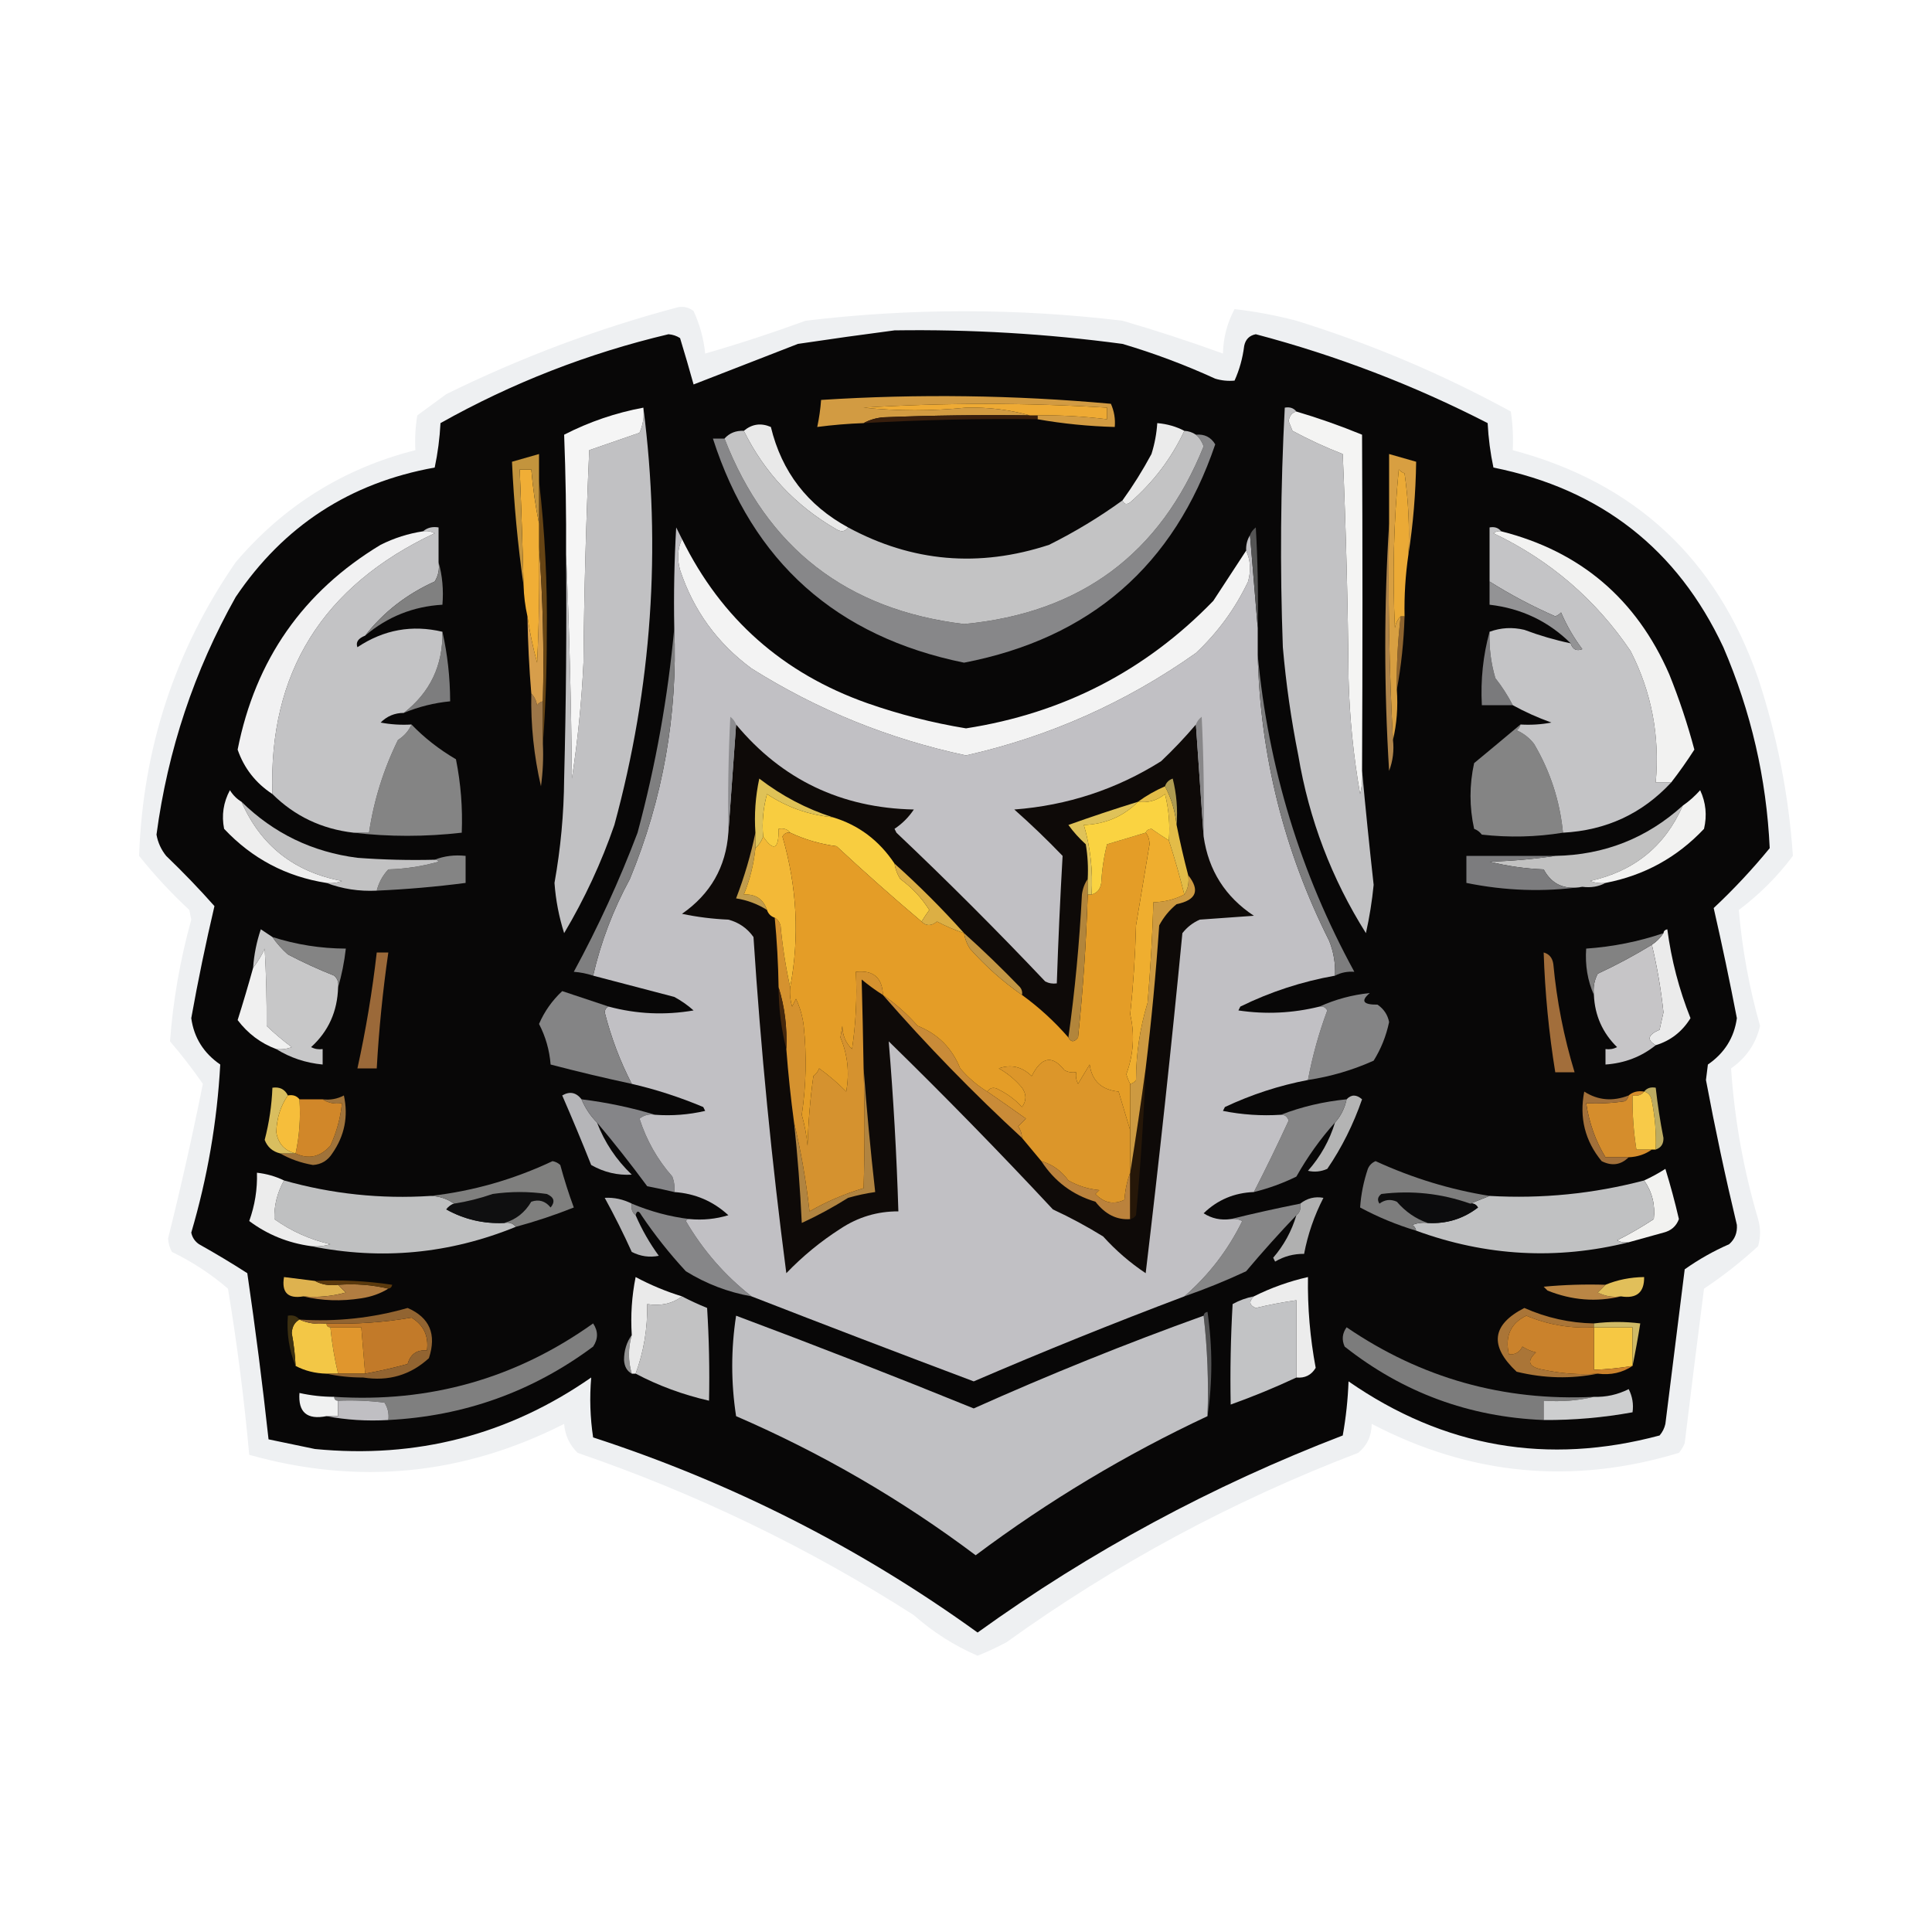 <?xml version="1.0" encoding="UTF-8"?>
<!DOCTYPE svg PUBLIC "-//W3C//DTD SVG 1.1//EN" "http://www.w3.org/Graphics/SVG/1.1/DTD/svg11.dtd">
<svg xmlns="http://www.w3.org/2000/svg" version="1.1" width="500px" height="500px" style="shape-rendering:geometricPrecision; text-rendering:geometricPrecision; image-rendering:optimizeQuality; fill-rule:evenodd; clip-rule:evenodd" xmlns:xlink="http://www.w3.org/1999/xlink">
<g><path style="opacity:1" fill="#eef0f2" d="M 175.5,79.5 C 176.978,79.238 178.311,79.571 179.5,80.5C 181.117,84.014 182.117,87.681 182.5,91.5C 191.2,88.995 199.866,86.162 208.5,83C 235.833,79.724 263.167,79.724 290.5,83C 299.282,85.562 307.949,88.395 316.5,91.5C 316.583,87.42 317.583,83.587 319.5,80C 324.82,80.596 330.153,81.596 335.5,83C 354.811,88.993 373.311,96.827 391,106.5C 391.498,109.817 391.665,113.15 391.5,116.5C 423.07,124.901 444.237,144.568 455,175.5C 459.937,190.516 462.937,205.849 464,221.5C 460,226.833 455.333,231.5 450,235.5C 450.867,245.624 452.7,255.624 455.5,265.5C 454.45,270.068 451.95,273.735 448,276.5C 448.883,289.713 451.217,302.713 455,315.5C 455.667,317.833 455.667,320.167 455,322.5C 450.645,326.517 445.978,330.184 441,333.5C 439.283,346.827 437.616,360.16 436,373.5C 435.626,374.416 435.126,375.25 434.5,376C 407.033,384.336 380.533,381.836 355,368.5C 354.97,371.615 353.803,374.115 351.5,376C 318.935,388.445 288.602,404.778 260.5,425C 258.017,426.326 255.517,427.493 253,428.5C 246.971,425.898 241.471,422.398 236.5,418C 209.304,400.57 180.304,386.57 149.5,376C 147.396,373.958 146.229,371.458 146,368.5C 119.858,381.776 92.691,384.442 64.5,376.5C 63.194,362.105 61.36,347.772 59,333.5C 54.594,329.712 49.761,326.545 44.5,324C 43.903,322.938 43.57,321.772 43.5,320.5C 46.816,307.234 49.816,293.901 52.5,280.5C 49.858,276.691 47.025,273.024 44,269.5C 44.788,258.883 46.622,248.383 49.5,238C 49.333,237.167 49.167,236.333 49,235.5C 44.299,231.134 39.966,226.467 36,221.5C 36.969,193.579 45.302,168.246 61,145.5C 73.456,130.86 88.956,121.194 107.5,116.5C 107.335,113.482 107.502,110.482 108,107.5C 110.5,105.667 113,103.833 115.5,102C 134.865,92.471 154.865,84.971 175.5,79.5 Z"/></g>
<g><path style="opacity:1" fill="#080707" d="M 231.5,85.5 C 251.251,85.208 270.917,86.375 290.5,89C 298.695,91.429 306.695,94.429 314.5,98C 316.134,98.493 317.801,98.66 319.5,98.5C 320.766,95.699 321.599,92.699 322,89.5C 322.347,87.82 323.347,86.82 325,86.5C 345.895,92.018 365.895,99.684 385,109.5C 385.203,113.421 385.703,117.255 386.5,121C 414.282,126.607 434.116,142.107 446,167.5C 453.166,184.161 457.166,201.494 458,219.5C 453.465,225.032 448.631,230.199 443.5,235C 445.658,244.44 447.658,253.94 449.5,263.5C 448.809,268.533 446.309,272.533 442,275.5C 441.833,276.833 441.667,278.167 441.5,279.5C 443.855,292.065 446.522,304.565 449.5,317C 449.646,319.034 448.98,320.701 447.5,322C 443.423,323.787 439.59,325.954 436,328.5C 434.334,341.828 432.667,355.161 431,368.5C 430.751,369.624 430.251,370.624 429.5,371.5C 400.485,379.263 373.652,374.597 349,357.5C 348.828,362.202 348.328,366.868 347.5,371.5C 313.671,384.493 282.171,401.493 253,422.5C 222.566,400.532 189.399,383.699 153.5,372C 152.728,366.896 152.561,361.729 153,356.5C 131.571,371.393 107.738,377.56 81.5,375C 77.486,374.163 73.486,373.329 69.5,372.5C 67.93,358.139 66.097,343.806 64,329.5C 59.916,326.874 55.749,324.374 51.5,322C 50.426,321.261 49.759,320.261 49.5,319C 53.694,304.74 56.194,290.24 57,275.5C 52.691,272.533 50.191,268.533 49.5,263.5C 51.245,253.776 53.245,244.11 55.5,234.5C 51.6,230.096 47.433,225.763 43,221.5C 41.692,219.866 40.858,218.032 40.5,216C 43.422,194.123 50.255,173.623 61,154.5C 73.409,136.103 90.576,124.937 112.5,121C 113.297,117.255 113.797,113.421 114,109.5C 132.526,99.099 152.193,91.432 173,86.5C 174.107,86.585 175.107,86.919 176,87.5C 177.238,91.551 178.404,95.551 179.5,99.5C 188.438,96.038 197.438,92.538 206.5,89C 214.968,87.735 223.301,86.569 231.5,85.5 Z"/></g>
<g><path style="opacity:1" fill="#7c7c7c" d="M 412.5,361.5 C 408.366,362.485 404.032,362.818 399.5,362.5C 399.5,364.167 399.5,365.833 399.5,367.5C 380.226,366.729 363.06,360.395 348,348.5C 347.202,346.741 347.369,345.074 348.5,343.5C 367.777,356.654 389.111,362.654 412.5,361.5 Z"/></g>
<g><path style="opacity:1" fill="#7f7f7f" d="M 100.5,367.5 C 100.714,365.856 100.38,364.356 99.5,363C 95.514,362.501 91.514,362.334 87.5,362.5C 86.833,362.5 86.5,362.167 86.5,361.5C 111.183,363.082 133.516,356.749 153.5,342.5C 154.833,344.5 154.833,346.5 153.5,348.5C 137.827,360.16 120.16,366.493 100.5,367.5 Z"/></g>
<g><path style="opacity:1" fill="#929292" d="M 163.5,345.5 C 162.54,348.902 162.54,352.235 163.5,355.5C 162.275,354.848 161.608,353.681 161.5,352C 161.497,349.516 162.163,347.349 163.5,345.5 Z"/></g>
<g><path style="opacity:1" fill="#f6c843" d="M 412.5,343.5 C 415.833,343.5 419.167,343.5 422.5,343.5C 422.5,346.833 422.5,350.167 422.5,353.5C 419.193,354.051 415.86,354.384 412.5,354.5C 412.5,350.833 412.5,347.167 412.5,343.5 Z"/></g>
<g><path style="opacity:1" fill="#aa7537" d="M 412.5,342.5 C 412.5,342.833 412.5,343.167 412.5,343.5C 406.436,343.845 400.602,342.845 395,340.5C 390.939,342.485 389.439,345.819 390.5,350.5C 392.124,350.64 393.29,349.973 394,348.5C 395.067,349.191 396.234,349.691 397.5,350C 394.962,352.359 395.629,353.859 399.5,354.5C 404.12,355.493 408.786,355.827 413.5,355.5C 406.597,356.899 399.597,356.732 392.5,355C 385.39,348.329 386.056,342.829 394.5,338.5C 400.26,341.054 406.26,342.388 412.5,342.5 Z"/></g>
<g><path style="opacity:1" fill="#c27a29" d="M 94.5,355.5 C 94.167,351.5 93.833,347.5 93.5,343.5C 90.833,343.5 88.167,343.5 85.5,343.5C 84.833,343.5 84.5,343.167 84.5,342.5C 92.031,342.739 99.365,342.239 106.5,341C 109.649,342.933 110.982,345.766 110.5,349.5C 107.886,349.277 106.219,350.444 105.5,353C 101.855,353.995 98.188,354.828 94.5,355.5 Z"/></g>
<g><path style="opacity:1" fill="#e0962d" d="M 85.5,343.5 C 88.167,343.5 90.833,343.5 93.5,343.5C 93.833,347.5 94.167,351.5 94.5,355.5C 92.167,355.5 89.833,355.5 87.5,355.5C 86.558,351.582 85.892,347.582 85.5,343.5 Z"/></g>
<g><path style="opacity:1" fill="#f3c746" d="M 77.5,341.5 C 79.607,342.468 81.941,342.802 84.5,342.5C 84.5,343.167 84.833,343.5 85.5,343.5C 85.892,347.582 86.558,351.582 87.5,355.5C 86.5,355.5 85.5,355.5 84.5,355.5C 81.572,355.435 78.905,354.768 76.5,353.5C 76.364,350.65 76.031,347.817 75.5,345C 75.608,343.319 76.275,342.152 77.5,341.5 Z"/></g>
<g><path style="opacity:1" fill="#3d3011" d="M 77.5,341.5 C 76.275,342.152 75.608,343.319 75.5,345C 76.031,347.817 76.364,350.65 76.5,353.5C 74.823,349.455 74.156,345.122 74.5,340.5C 75.791,340.263 76.791,340.596 77.5,341.5 Z"/></g>
<g><path style="opacity:1" fill="#ca822c" d="M 412.5,343.5 C 412.5,347.167 412.5,350.833 412.5,354.5C 415.86,354.384 419.193,354.051 422.5,353.5C 419.877,355.265 416.877,355.932 413.5,355.5C 408.786,355.827 404.12,355.493 399.5,354.5C 395.629,353.859 394.962,352.359 397.5,350C 396.234,349.691 395.067,349.191 394,348.5C 393.29,349.973 392.124,350.64 390.5,350.5C 389.439,345.819 390.939,342.485 395,340.5C 400.602,342.845 406.436,343.845 412.5,343.5 Z"/></g>
<g><path style="opacity:1" fill="#545455" d="M 311.5,340.5 C 311.56,339.957 311.893,339.624 312.5,339.5C 313.822,348.658 313.822,357.658 312.5,366.5C 312.826,357.651 312.493,348.984 311.5,340.5 Z"/></g>
<g><path style="opacity:1" fill="#d0ba66" d="M 422.5,353.5 C 422.5,350.167 422.5,346.833 422.5,343.5C 419.167,343.5 415.833,343.5 412.5,343.5C 412.5,343.167 412.5,342.833 412.5,342.5C 416.575,342.002 420.575,342.002 424.5,342.5C 423.896,346.303 423.23,349.969 422.5,353.5 Z"/></g>
<g><path style="opacity:1" fill="#c0c0c3" d="M 311.5,340.5 C 312.493,348.984 312.826,357.651 312.5,366.5C 291.27,376.448 271.27,388.448 252.5,402.5C 233.335,388.093 212.669,376.093 190.5,366.5C 189.167,357.833 189.167,349.167 190.5,340.5C 211.062,348.19 231.562,356.19 252,364.5C 271.576,355.73 291.409,347.73 311.5,340.5 Z"/></g>
<g><path style="opacity:1" fill="#c2c2c3" d="M 176.5,335.5 C 178.612,336.594 180.779,337.594 183,338.5C 183.5,346.493 183.666,354.493 183.5,362.5C 176.793,360.971 170.46,358.638 164.5,355.5C 166.6,349.82 167.6,343.82 167.5,337.5C 171.012,338.055 174.012,337.388 176.5,335.5 Z"/></g>
<g><path style="opacity:1" fill="#926431" d="M 84.5,355.5 C 85.5,355.5 86.5,355.5 87.5,355.5C 89.833,355.5 92.167,355.5 94.5,355.5C 98.188,354.828 101.855,353.995 105.5,353C 106.219,350.444 107.886,349.277 110.5,349.5C 110.982,345.766 109.649,342.933 106.5,341C 99.365,342.239 92.031,342.739 84.5,342.5C 81.941,342.802 79.607,342.468 77.5,341.5C 87.022,342.12 96.356,341.12 105.5,338.5C 111.205,340.982 113.039,345.315 111,351.5C 106.213,355.874 100.546,357.541 94,356.5C 90.648,356.498 87.481,356.165 84.5,355.5 Z"/></g>
<g><path style="opacity:1" fill="#c2c3c5" d="M 324.5,335.5 C 323.15,336.824 323.317,337.824 325,338.5C 328.478,337.671 331.978,337.004 335.5,336.5C 335.5,343.167 335.5,349.833 335.5,356.5C 330.015,359.07 324.348,361.403 318.5,363.5C 318.334,354.827 318.5,346.16 319,337.5C 320.725,336.536 322.559,335.869 324.5,335.5 Z"/></g>
<g><path style="opacity:1" fill="#deb24f" d="M 81.5,331.5 C 83.265,332.461 85.265,332.795 87.5,332.5C 88.091,333.151 88.757,333.818 89.5,334.5C 85.893,335.489 82.226,335.823 78.5,335.5C 74.5,336.167 72.833,334.5 73.5,330.5C 76.167,330.833 78.833,331.167 81.5,331.5 Z"/></g>
<g><path style="opacity:1" fill="#ba8645" d="M 415.5,332.5 C 414.909,333.151 414.243,333.818 413.5,334.5C 415.396,335.466 417.396,335.799 419.5,335.5C 413.143,337.024 406.81,336.524 400.5,334C 400.167,333.667 399.833,333.333 399.5,333C 404.823,332.501 410.156,332.334 415.5,332.5 Z"/></g>
<g><path style="opacity:1" fill="#b17d41" d="M 87.5,332.5 C 92.032,332.182 96.366,332.515 100.5,333.5C 98.438,334.776 96.104,335.61 93.5,336C 88.316,336.816 83.316,336.65 78.5,335.5C 82.226,335.823 85.893,335.489 89.5,334.5C 88.757,333.818 88.091,333.151 87.5,332.5 Z"/></g>
<g><path style="opacity:1" fill="#e1bf5a" d="M 419.5,335.5 C 417.396,335.799 415.396,335.466 413.5,334.5C 414.243,333.818 414.909,333.151 415.5,332.5C 418.589,331.215 421.922,330.549 425.5,330.5C 425.56,334.485 423.56,336.152 419.5,335.5 Z"/></g>
<g><path style="opacity:1" fill="#ececec" d="M 335.5,356.5 C 335.5,349.833 335.5,343.167 335.5,336.5C 331.978,337.004 328.478,337.671 325,338.5C 323.317,337.824 323.15,336.824 324.5,335.5C 328.958,333.272 333.625,331.605 338.5,330.5C 338.378,338.408 339.044,346.242 340.5,354C 339.381,355.876 337.714,356.709 335.5,356.5 Z"/></g>
<g><path style="opacity:1" fill="#eaeaea" d="M 176.5,335.5 C 174.012,337.388 171.012,338.055 167.5,337.5C 167.6,343.82 166.6,349.82 164.5,355.5C 164.167,355.5 163.833,355.5 163.5,355.5C 162.54,352.235 162.54,348.902 163.5,345.5C 163.173,340.456 163.506,335.456 164.5,330.5C 168.362,332.563 172.362,334.23 176.5,335.5 Z"/></g>
<g><path style="opacity:1" fill="#5a390d" d="M 81.5,331.5 C 88.2,331.17 94.867,331.503 101.5,332.5C 101.376,333.107 101.043,333.44 100.5,333.5C 96.366,332.515 92.032,332.182 87.5,332.5C 85.265,332.795 83.265,332.461 81.5,331.5 Z"/></g>
<g><path style="opacity:1" fill="#868687" d="M 336.5,311.5 C 336.737,312.791 336.404,313.791 335.5,314.5C 331.074,319.135 326.741,323.968 322.5,329C 317.299,331.432 311.966,333.599 306.5,335.5C 312.816,330.017 317.816,323.517 321.5,316C 320.552,315.517 319.552,315.351 318.5,315.5C 324.359,314.059 330.359,312.726 336.5,311.5 Z"/></g>
<g><path style="opacity:1" fill="#868688" d="M 163.5,311.5 C 168.42,313.559 173.42,314.892 178.5,315.5C 178.062,315.435 177.728,315.601 177.5,316C 181.942,323.606 187.609,330.106 194.5,335.5C 188.405,334.414 182.739,332.247 177.5,329C 173.286,324.454 169.453,319.621 166,314.5C 165.31,313.262 164.81,313.262 164.5,314.5C 163.596,313.791 163.263,312.791 163.5,311.5 Z"/></g>
<g><path style="opacity:1" fill="#b0b0b0" d="M 335.5,314.5 C 336.404,313.791 336.737,312.791 336.5,311.5C 338.305,310.091 340.305,309.591 342.5,310C 340.131,314.607 338.464,319.441 337.5,324.5C 334.801,324.466 332.301,325.133 330,326.5C 329.833,326.167 329.667,325.833 329.5,325.5C 332.287,322.259 334.287,318.593 335.5,314.5 Z"/></g>
<g><path style="opacity:1" fill="#f2f2f0" d="M 421.5,321.5 C 420.448,321.649 419.448,321.483 418.5,321C 421.778,319.352 424.945,317.519 428,315.5C 428.415,311.828 427.582,308.495 425.5,305.5C 427.386,304.639 429.22,303.639 431,302.5C 432.322,306.79 433.489,311.123 434.5,315.5C 433.811,317.353 432.478,318.519 430.5,319C 427.479,319.849 424.479,320.683 421.5,321.5 Z"/></g>
<g><path style="opacity:1" fill="#b4b4b6" d="M 163.5,311.5 C 163.263,312.791 163.596,313.791 164.5,314.5C 166.109,318.217 168.109,321.717 170.5,325C 168.087,325.484 165.754,325.15 163.5,324C 161.365,319.281 159.032,314.614 156.5,310C 158.922,309.865 161.255,310.365 163.5,311.5 Z"/></g>
<g><path style="opacity:1" fill="#c0c1c2" d="M 425.5,305.5 C 427.582,308.495 428.415,311.828 428,315.5C 424.945,317.519 421.778,319.352 418.5,321C 419.448,321.483 420.448,321.649 421.5,321.5C 402.957,326.122 384.624,325.122 366.5,318.5C 366.389,317.883 366.056,317.383 365.5,317C 366.793,316.51 368.127,316.343 369.5,316.5C 374.346,316.773 378.679,315.44 382.5,312.5C 382.043,311.702 381.376,311.369 380.5,311.5C 382.167,310.833 383.833,310.167 385.5,309.5C 399.079,310.279 412.412,308.945 425.5,305.5 Z"/></g>
<g><path style="opacity:1" fill="#bfc0c1" d="M 73.5,305.5 C 85.895,309.005 98.562,310.339 111.5,309.5C 113.786,309.595 115.786,310.262 117.5,311.5C 116.711,311.783 116.044,312.283 115.5,313C 120.164,315.582 125.164,316.749 130.5,316.5C 131.791,316.263 132.791,316.596 133.5,317.5C 116.313,324.507 98.646,326.174 80.5,322.5C 82.199,322.66 83.866,322.494 85.5,322C 80.197,320.792 75.363,318.625 71,315.5C 70.913,311.985 71.746,308.652 73.5,305.5 Z"/></g>
<g><path style="opacity:1" fill="#0c0c0d" d="M 380.5,311.5 C 381.376,311.369 382.043,311.702 382.5,312.5C 378.679,315.44 374.346,316.773 369.5,316.5C 366.413,315.443 363.746,313.609 361.5,311C 359.888,310.28 358.388,310.446 357,311.5C 356.383,310.551 356.549,309.718 357.5,309C 365.381,308.029 373.048,308.862 380.5,311.5 Z"/></g>
<g><path style="opacity:1" fill="#0f0f10" d="M 130.5,316.5 C 125.164,316.749 120.164,315.582 115.5,313C 116.044,312.283 116.711,311.783 117.5,311.5C 120.89,310.977 124.223,310.143 127.5,309C 132.167,308.333 136.833,308.333 141.5,309C 143.405,309.826 143.739,310.993 142.5,312.5C 141.146,310.816 139.479,310.316 137.5,311C 135.825,313.819 133.491,315.652 130.5,316.5 Z"/></g>
<g><path style="opacity:1" fill="#ececec" d="M 73.5,305.5 C 71.746,308.652 70.913,311.985 71,315.5C 75.363,318.625 80.197,320.792 85.5,322C 83.866,322.494 82.199,322.66 80.5,322.5C 74.554,321.689 69.22,319.522 64.5,316C 65.958,311.957 66.625,307.791 66.5,303.5C 68.965,303.767 71.299,304.434 73.5,305.5 Z"/></g>
<g><path style="opacity:1" fill="#7f7f7e" d="M 133.5,317.5 C 132.791,316.596 131.791,316.263 130.5,316.5C 133.491,315.652 135.825,313.819 137.5,311C 139.479,310.316 141.146,310.816 142.5,312.5C 143.739,310.993 143.405,309.826 141.5,309C 136.833,308.333 132.167,308.333 127.5,309C 124.223,310.143 120.89,310.977 117.5,311.5C 115.786,310.262 113.786,309.595 111.5,309.5C 122.418,308.253 132.918,305.253 143,300.5C 143.772,300.645 144.439,300.978 145,301.5C 146.026,305.29 147.193,308.957 148.5,312.5C 143.589,314.457 138.589,316.123 133.5,317.5 Z"/></g>
<g><path style="opacity:1" fill="#7d7d7d" d="M 385.5,309.5 C 383.833,310.167 382.167,310.833 380.5,311.5C 373.048,308.862 365.381,308.029 357.5,309C 356.549,309.718 356.383,310.551 357,311.5C 358.388,310.446 359.888,310.28 361.5,311C 363.746,313.609 366.413,315.443 369.5,316.5C 368.127,316.343 366.793,316.51 365.5,317C 366.056,317.383 366.389,317.883 366.5,318.5C 361.472,316.99 356.638,314.99 352,312.5C 352.217,309.153 352.884,305.82 354,302.5C 354.388,301.572 355.055,300.905 356,300.5C 365.563,304.892 375.396,307.892 385.5,309.5 Z"/></g>
<g><path style="opacity:1" fill="#b4b4b4" d="M 345.5,290.5 C 347.008,288.819 348.008,286.819 348.5,284.5C 349.708,283.218 351.042,283.218 352.5,284.5C 350.233,291.034 347.233,297.034 343.5,302.5C 341.845,303.228 340.179,303.395 338.5,303C 341.764,299.301 344.097,295.134 345.5,290.5 Z"/></g>
<g><path style="opacity:1" fill="#a0733a" d="M 72.5,298.5 C 73.833,298.5 75.167,298.5 76.5,298.5C 79.868,300.1 82.868,299.434 85.5,296.5C 87.117,292.986 88.117,289.319 88.5,285.5C 86.585,285.784 84.919,285.451 83.5,284.5C 85.467,284.739 87.3,284.406 89,283.5C 90.174,288.94 89.174,293.94 86,298.5C 84.818,300.357 83.151,301.357 81,301.5C 77.892,300.966 75.059,299.966 72.5,298.5 Z"/></g>
<g><path style="opacity:1" fill="#d18729" d="M 77.5,284.5 C 79.5,284.5 81.5,284.5 83.5,284.5C 84.919,285.451 86.585,285.784 88.5,285.5C 88.117,289.319 87.117,292.986 85.5,296.5C 82.868,299.434 79.868,300.1 76.5,298.5C 77.486,294.03 77.82,289.363 77.5,284.5 Z"/></g>
<g><path style="opacity:1" fill="#bcab62" d="M 425.5,282.5 C 426.209,281.596 427.209,281.263 428.5,281.5C 428.979,285.854 429.646,290.188 430.5,294.5C 430.547,296.038 429.88,297.038 428.5,297.5C 428.663,293.293 428.329,289.126 427.5,285C 427.316,283.624 426.649,282.791 425.5,282.5 Z"/></g>
<g><path style="opacity:1" fill="#d58d2c" d="M 425.5,282.5 C 424.791,283.404 423.791,283.737 422.5,283.5C 422.437,288.203 422.771,292.87 423.5,297.5C 424.833,297.5 426.167,297.5 427.5,297.5C 425.786,298.738 423.786,299.405 421.5,299.5C 419.5,299.5 417.5,299.5 415.5,299.5C 412.935,295.291 411.268,290.624 410.5,285.5C 413.85,285.665 417.183,285.498 420.5,285C 421.056,284.617 421.389,284.117 421.5,283.5C 422.568,282.566 423.901,282.232 425.5,282.5 Z"/></g>
<g><path style="opacity:1" fill="#858586" d="M 348.5,284.5 C 348.008,286.819 347.008,288.819 345.5,290.5C 341.698,294.747 338.364,299.414 335.5,304.5C 331.972,306.231 328.306,307.565 324.5,308.5C 327.623,302.421 330.623,296.254 333.5,290C 333.164,288.97 332.497,288.47 331.5,288.5C 336.853,286.425 342.52,285.091 348.5,284.5 Z"/></g>
<g><path style="opacity:1" fill="#f8ca48" d="M 425.5,282.5 C 426.649,282.791 427.316,283.624 427.5,285C 428.329,289.126 428.663,293.293 428.5,297.5C 428.167,297.5 427.833,297.5 427.5,297.5C 426.167,297.5 424.833,297.5 423.5,297.5C 422.771,292.87 422.437,288.203 422.5,283.5C 423.791,283.737 424.791,283.404 425.5,282.5 Z"/></g>
<g><path style="opacity:1" fill="#d9be5f" d="M 74.5,283.5 C 72.632,286.158 71.632,289.324 71.5,293C 71.99,295.987 73.657,297.82 76.5,298.5C 75.167,298.5 73.833,298.5 72.5,298.5C 70.536,298.023 69.202,296.856 68.5,295C 69.655,290.57 70.322,286.07 70.5,281.5C 72.38,281.229 73.713,281.896 74.5,283.5 Z"/></g>
<g><path style="opacity:1" fill="#f6be3b" d="M 74.5,283.5 C 75.791,283.263 76.791,283.596 77.5,284.5C 77.82,289.363 77.486,294.03 76.5,298.5C 73.657,297.82 71.99,295.987 71.5,293C 71.632,289.324 72.632,286.158 74.5,283.5 Z"/></g>
<g><path style="opacity:1" fill="#b5b5b8" d="M 150.5,284.5 C 151.475,286.795 152.808,288.795 154.5,290.5C 156.467,295.644 159.467,300.144 163.5,304C 159.791,304.212 156.291,303.378 153,301.5C 150.598,295.459 148.098,289.459 145.5,283.5C 147.439,282.366 149.105,282.7 150.5,284.5 Z"/></g>
<g><path style="opacity:1" fill="#858588" d="M 150.5,284.5 C 157.062,285.311 163.395,286.644 169.5,288.5C 168.022,288.238 166.689,288.571 165.5,289.5C 167.307,295.118 170.14,300.118 174,304.5C 174.49,305.793 174.657,307.127 174.5,308.5C 172.199,307.94 169.866,307.44 167.5,307C 163.303,301.313 158.97,295.813 154.5,290.5C 152.808,288.795 151.475,286.795 150.5,284.5 Z"/></g>
<g><path style="opacity:1" fill="#a2703a" d="M 421.5,283.5 C 421.389,284.117 421.056,284.617 420.5,285C 417.183,285.498 413.85,285.665 410.5,285.5C 411.268,290.624 412.935,295.291 415.5,299.5C 417.5,299.5 419.5,299.5 421.5,299.5C 419.474,301.502 417.141,301.836 414.5,300.5C 410.19,295.26 408.69,289.26 410,282.5C 413.546,284.775 417.379,285.109 421.5,283.5 Z"/></g>
<g><path style="opacity:1" fill="#a26e3b" d="M 399.5,246.5 C 400.931,246.881 401.764,247.881 402,249.5C 402.893,259.064 404.727,268.398 407.5,277.5C 405.833,277.5 404.167,277.5 402.5,277.5C 400.84,267.257 399.84,256.924 399.5,246.5 Z"/></g>
<g><path style="opacity:1" fill="#9b6939" d="M 97.5,246.5 C 98.5,246.5 99.5,246.5 100.5,246.5C 99.064,256.43 98.064,266.43 97.5,276.5C 95.833,276.5 94.167,276.5 92.5,276.5C 94.681,266.594 96.348,256.594 97.5,246.5 Z"/></g>
<g><path style="opacity:1" fill="#848485" d="M 338.5,279.5 C 339.668,273.308 341.334,267.308 343.5,261.5C 343.043,260.702 342.376,260.369 341.5,260.5C 345.62,258.628 349.953,257.461 354.5,257C 352.088,259.035 352.755,260.035 356.5,260C 358.124,261.117 359.124,262.617 359.5,264.5C 358.746,268.101 357.413,271.434 355.5,274.5C 350.058,276.944 344.392,278.61 338.5,279.5 Z"/></g>
<g><path style="opacity:1" fill="#c1c0c4" d="M 176.5,139.5 C 175.366,141.966 175.199,144.633 176,147.5C 179.455,157.957 185.622,166.457 194.5,173C 211.625,183.766 230.125,191.266 250,195.5C 271.587,190.624 291.42,181.79 309.5,169C 315.189,163.653 319.689,157.486 323,150.5C 323.801,147.633 323.634,144.966 322.5,142.5C 322.433,141.041 322.766,139.708 323.5,138.5C 324.167,146.5 324.833,154.5 325.5,162.5C 325.5,164.833 325.5,167.167 325.5,169.5C 326.143,195.546 332.309,220.213 344,243.5C 345.149,246.393 345.649,249.393 345.5,252.5C 336.964,254.01 328.797,256.676 321,260.5C 320.833,260.833 320.667,261.167 320.5,261.5C 327.547,262.557 334.547,262.224 341.5,260.5C 342.376,260.369 343.043,260.702 343.5,261.5C 341.334,267.308 339.668,273.308 338.5,279.5C 331.07,280.921 323.903,283.254 317,286.5C 316.833,286.833 316.667,287.167 316.5,287.5C 321.456,288.494 326.456,288.827 331.5,288.5C 332.497,288.47 333.164,288.97 333.5,290C 330.623,296.254 327.623,302.421 324.5,308.5C 319.417,308.691 315.083,310.524 311.5,314C 313.594,315.352 315.927,315.852 318.5,315.5C 319.552,315.351 320.552,315.517 321.5,316C 317.816,323.517 312.816,330.017 306.5,335.5C 288.157,342.422 269.99,349.756 252,357.5C 232.653,350.224 213.486,342.891 194.5,335.5C 187.609,330.106 181.942,323.606 177.5,316C 177.728,315.601 178.062,315.435 178.5,315.5C 181.898,315.82 185.232,315.487 188.5,314.5C 184.579,310.876 179.912,308.876 174.5,308.5C 174.657,307.127 174.49,305.793 174,304.5C 170.14,300.118 167.307,295.118 165.5,289.5C 166.689,288.571 168.022,288.238 169.5,288.5C 173.884,288.826 178.217,288.492 182.5,287.5C 182.333,287.167 182.167,286.833 182,286.5C 175.908,283.942 169.742,281.942 163.5,280.5C 160.497,274.707 158.163,268.54 156.5,262C 156.57,261.235 156.903,260.735 157.5,260.5C 164.754,262.447 172.088,262.78 179.5,261.5C 177.972,260.139 176.305,258.972 174.5,258C 167.392,256.158 160.392,254.325 153.5,252.5C 155.496,243.821 158.663,235.487 163,227.5C 171.579,206.693 175.413,185.026 174.5,162.5C 174.334,153.827 174.5,145.16 175,136.5C 175.513,137.527 176.013,138.527 176.5,139.5 Z"/></g>
<g><path style="opacity:1" fill="#0e0a08" d="M 190.5,187.5 C 202.375,201.769 217.708,209.102 236.5,209.5C 235.167,211.5 233.5,213.167 231.5,214.5C 231.667,214.833 231.833,215.167 232,215.5C 245.158,227.957 257.991,240.791 270.5,254C 271.448,254.483 272.448,254.649 273.5,254.5C 273.871,243.47 274.371,232.47 275,221.5C 270.985,217.318 266.818,213.318 262.5,209.5C 276.253,208.448 288.919,204.281 300.5,197C 303.704,193.964 306.704,190.797 309.5,187.5C 310.167,197.167 310.833,206.833 311.5,216.5C 312.766,225.268 317.099,232.101 324.5,237C 319.833,237.333 315.167,237.667 310.5,238C 308.714,238.785 307.214,239.951 306,241.5C 303.164,270.87 299.997,300.203 296.5,329.5C 292.46,326.806 288.793,323.639 285.5,320C 281.294,317.398 276.961,315.064 272.5,313C 258.696,298.195 244.529,283.695 230,269.5C 231.211,284.092 232.045,298.759 232.5,313.5C 227.062,313.479 222.062,314.979 217.5,318C 212.397,321.266 207.73,325.1 203.5,329.5C 199.722,300.612 196.888,271.612 195,242.5C 193.387,240.223 191.22,238.723 188.5,238C 184.459,237.827 180.459,237.327 176.5,236.5C 183.867,231.378 187.867,224.378 188.5,215.5C 189.167,206.167 189.833,196.833 190.5,187.5 Z"/></g>
<g><path style="opacity:1" fill="#bb823c" d="M 269.5,300.5 C 272.353,301.34 274.686,303.006 276.5,305.5C 278.982,306.897 281.648,307.731 284.5,308C 284.167,308.333 283.833,308.667 283.5,309C 285.718,311.333 288.218,311.833 291,310.5C 291.186,307.964 291.686,305.631 292.5,303.5C 292.5,307.5 292.5,311.5 292.5,315.5C 289.035,315.772 286.035,314.272 283.5,311C 277.57,309.243 272.903,305.743 269.5,300.5 Z"/></g>
<g><path style="opacity:1" fill="#b18440" d="M 223.5,276.5 C 224.289,287.09 225.289,297.756 226.5,308.5C 224.146,308.838 221.813,309.338 219.5,310C 215.563,312.465 211.563,314.632 207.5,316.5C 207.088,307.807 206.421,299.141 205.5,290.5C 207.288,297.935 208.621,305.601 209.5,313.5C 213.914,310.961 218.581,308.961 223.5,307.5C 223.821,297.208 223.821,286.875 223.5,276.5 Z"/></g>
<g><path style="opacity:1" fill="#261708" d="M 296.5,276.5 C 295.998,289.183 295.165,301.849 294,314.5C 293.617,315.056 293.117,315.389 292.5,315.5C 292.5,311.5 292.5,307.5 292.5,303.5C 293.942,294.514 295.275,285.514 296.5,276.5 Z"/></g>
<g><path style="opacity:1" fill="#cd9a41" d="M 307.5,226.5 C 310.624,230.438 309.624,232.938 304.5,234C 302.622,235.543 301.122,237.376 300,239.5C 299.159,251.87 297.992,264.203 296.5,276.5C 295.275,285.514 293.942,294.514 292.5,303.5C 292.5,299.833 292.5,296.167 292.5,292.5C 292.5,288.5 292.5,284.5 292.5,280.5C 293.117,280.389 293.617,280.056 294,279.5C 294.021,272.656 295.021,265.989 297,259.5C 297.737,250.843 298.237,242.177 298.5,233.5C 301.341,233.44 304.007,232.774 306.5,231.5C 307.451,230.081 307.784,228.415 307.5,226.5 Z"/></g>
<g><path style="opacity:1" fill="#d5922f" d="M 200.5,237.5 C 201.222,237.918 201.722,238.584 202,239.5C 202.52,245.025 203.353,250.358 204.5,255.5C 204.34,257.199 204.506,258.866 205,260.5C 205.333,259.833 205.667,259.167 206,258.5C 207.044,260.715 207.71,263.048 208,265.5C 208.8,273.216 208.633,280.883 207.5,288.5C 208.23,291.109 208.73,293.776 209,296.5C 209.17,290.472 209.67,284.472 210.5,278.5C 211.192,277.975 211.692,277.308 212,276.5C 214.526,278.328 216.86,280.328 219,282.5C 219.879,277.613 219.379,272.946 217.5,268.5C 217.667,267.5 217.833,266.5 218,265.5C 218.036,267.941 218.869,269.941 220.5,271.5C 221.497,264.866 221.83,258.2 221.5,251.5C 226.017,251.02 228.35,253.02 228.5,257.5C 226.608,256.298 224.774,254.965 223,253.5C 223.206,261.142 223.372,268.809 223.5,276.5C 223.821,286.875 223.821,297.208 223.5,307.5C 218.581,308.961 213.914,310.961 209.5,313.5C 208.621,305.601 207.288,297.935 205.5,290.5C 204.661,284.325 203.994,277.992 203.5,271.5C 203.745,265.916 203.078,260.583 201.5,255.5C 201.407,249.484 201.074,243.484 200.5,237.5 Z"/></g>
<g><path style="opacity:1" fill="#dc962a" d="M 292.5,292.5 C 292.5,296.167 292.5,299.833 292.5,303.5C 291.686,305.631 291.186,307.964 291,310.5C 288.218,311.833 285.718,311.333 283.5,309C 283.833,308.667 284.167,308.333 284.5,308C 281.648,307.731 278.982,306.897 276.5,305.5C 274.686,303.006 272.353,301.34 269.5,300.5C 267.833,298.5 266.167,296.5 264.5,294.5C 264.461,293.417 264.127,292.417 263.5,291.5C 264.167,290.833 264.833,290.167 265.5,289.5C 262.104,287.079 258.771,284.746 255.5,282.5C 256.251,281.427 257.251,281.26 258.5,282C 260.792,283.138 262.792,284.638 264.5,286.5C 265.681,284.865 265.681,283.198 264.5,281.5C 262.792,279.457 260.792,277.79 258.5,276.5C 261.68,275.388 264.514,276.054 267,278.5C 269.516,273.472 272.349,272.972 275.5,277C 276.448,277.483 277.448,277.649 278.5,277.5C 278.351,278.552 278.517,279.552 279,280.5C 280,278.833 281,277.167 282,275.5C 282.577,279.732 285.077,282.066 289.5,282.5C 290.513,285.954 291.513,289.287 292.5,292.5 Z"/></g>
<g><path style="opacity:1" fill="#c98b38" d="M 228.5,257.5 C 231.732,259.722 234.732,262.388 237.5,265.5C 242.711,267.561 246.378,271.228 248.5,276.5C 250.578,278.92 252.912,280.92 255.5,282.5C 258.771,284.746 262.104,287.079 265.5,289.5C 264.833,290.167 264.167,290.833 263.5,291.5C 264.127,292.417 264.461,293.417 264.5,294.5C 251.801,282.802 239.801,270.469 228.5,257.5 Z"/></g>
<g><path style="opacity:1" fill="#46280d" d="M 201.5,255.5 C 203.078,260.583 203.745,265.916 203.5,271.5C 202.194,266.384 201.527,261.051 201.5,255.5 Z"/></g>
<g><path style="opacity:1" fill="#efae2f" d="M 296.5,215.5 C 296.735,214.903 297.235,214.57 298,214.5C 299.507,215.555 301.007,216.555 302.5,217.5C 303.995,222.087 305.328,226.754 306.5,231.5C 304.007,232.774 301.341,233.44 298.5,233.5C 298.237,242.177 297.737,250.843 297,259.5C 295.021,265.989 294.021,272.656 294,279.5C 293.617,280.056 293.117,280.389 292.5,280.5C 292.077,279.735 291.743,278.902 291.5,278C 293.371,272.888 293.704,267.722 292.5,262.5C 293.301,254.882 293.801,247.216 294,239.5C 295.142,232.588 296.309,225.588 297.5,218.5C 297.48,217.274 297.147,216.274 296.5,215.5 Z"/></g>
<g><path style="opacity:1" fill="#848485" d="M 157.5,260.5 C 156.903,260.735 156.57,261.235 156.5,262C 158.163,268.54 160.497,274.707 163.5,280.5C 156.439,278.984 149.439,277.318 142.5,275.5C 142.197,271.763 141.197,268.263 139.5,265C 140.893,261.768 142.893,258.935 145.5,256.5C 149.614,257.853 153.614,259.186 157.5,260.5 Z"/></g>
<g><path style="opacity:1" fill="#c7c7c8" d="M 70.5,242.5 C 71.625,244.129 72.959,245.629 74.5,247C 78.381,249.037 82.381,250.87 86.5,252.5C 87.386,253.325 87.719,254.325 87.5,255.5C 87.328,261.761 84.995,266.928 80.5,271C 81.448,271.483 82.448,271.649 83.5,271.5C 83.5,272.833 83.5,274.167 83.5,275.5C 79.098,275.074 75.098,273.74 71.5,271.5C 72.873,271.657 74.207,271.49 75.5,271C 73.201,269.275 71.034,267.442 69,265.5C 69.052,258.797 68.886,252.131 68.5,245.5C 67.888,246.955 66.888,248.622 65.5,250.5C 65.736,247.086 66.403,243.753 67.5,240.5C 68.518,241.193 69.518,241.859 70.5,242.5 Z"/></g>
<g><path style="opacity:1" fill="#ebebeb" d="M 428.5,270.5 C 426.115,269.133 426.448,267.799 429.5,266.5C 429.833,265 430.167,263.5 430.5,262C 429.871,256.061 428.871,250.227 427.5,244.5C 428.694,243.728 429.694,242.728 430.5,241.5C 430.56,240.957 430.893,240.624 431.5,240.5C 432.543,248.431 434.543,256.098 437.5,263.5C 435.344,266.998 432.344,269.331 428.5,270.5 Z"/></g>
<g><path style="opacity:1" fill="#c6c5c7" d="M 427.5,244.5 C 428.871,250.227 429.871,256.061 430.5,262C 430.167,263.5 429.833,265 429.5,266.5C 426.448,267.799 426.115,269.133 428.5,270.5C 424.789,273.486 420.456,275.152 415.5,275.5C 415.5,274.167 415.5,272.833 415.5,271.5C 416.552,271.649 417.552,271.483 418.5,271C 414.734,267.3 412.734,262.8 412.5,257.5C 412.261,255.533 412.594,253.699 413.5,252C 418.384,249.727 423.051,247.227 427.5,244.5 Z"/></g>
<g><path style="opacity:1" fill="#828282" d="M 430.5,241.5 C 429.694,242.728 428.694,243.728 427.5,244.5C 423.051,247.227 418.384,249.727 413.5,252C 412.594,253.699 412.261,255.533 412.5,257.5C 410.864,253.79 410.198,249.79 410.5,245.5C 417.416,245.017 424.083,243.683 430.5,241.5 Z"/></g>
<g><path style="opacity:1" fill="#f0f0f0" d="M 71.5,271.5 C 67.498,270.011 64.164,267.511 61.5,264C 62.909,259.533 64.242,255.033 65.5,250.5C 66.888,248.622 67.888,246.955 68.5,245.5C 68.886,252.131 69.052,258.797 69,265.5C 71.034,267.442 73.201,269.275 75.5,271C 74.207,271.49 72.873,271.657 71.5,271.5 Z"/></g>
<g><path style="opacity:1" fill="#7d7d7e" d="M 325.5,169.5 C 328.196,198.584 336.529,225.918 350.5,251.5C 348.708,251.366 347.042,251.699 345.5,252.5C 345.649,249.393 345.149,246.393 344,243.5C 332.309,220.213 326.143,195.546 325.5,169.5 Z"/></g>
<g><path style="opacity:1" fill="#848484" d="M 70.5,242.5 C 76.661,244.471 82.994,245.471 89.5,245.5C 89.101,249.011 88.434,252.344 87.5,255.5C 87.719,254.325 87.386,253.325 86.5,252.5C 82.381,250.87 78.381,249.037 74.5,247C 72.959,245.629 71.625,244.129 70.5,242.5 Z"/></g>
<g><path style="opacity:1" fill="#e3bc48" d="M 301.5,203.5 C 303.119,206.548 304.119,209.881 304.5,213.5C 305.373,217.863 306.373,222.196 307.5,226.5C 307.784,228.415 307.451,230.081 306.5,231.5C 305.328,226.754 303.995,222.087 302.5,217.5C 302.824,213.445 302.491,209.445 301.5,205.5C 299.477,207.173 297.144,207.84 294.5,207.5C 296.663,205.917 298.996,204.584 301.5,203.5 Z"/></g>
<g><path style="opacity:1" fill="#c19c4c" d="M 195.5,215.5 C 195.5,216.833 195.5,218.167 195.5,219.5C 195.071,223.677 194.071,227.677 192.5,231.5C 195.535,231.347 197.535,232.68 198.5,235.5C 196.072,233.957 193.406,232.957 190.5,232.5C 192.64,226.933 194.307,221.266 195.5,215.5 Z"/></g>
<g><path style="opacity:1" fill="#f3b937" d="M 204.5,215.5 C 203.624,215.369 202.957,215.702 202.5,216.5C 206.28,229.497 206.947,242.497 204.5,255.5C 203.353,250.358 202.52,245.025 202,239.5C 201.722,238.584 201.222,237.918 200.5,237.5C 199.5,237.167 198.833,236.5 198.5,235.5C 197.535,232.68 195.535,231.347 192.5,231.5C 194.071,227.677 195.071,223.677 195.5,219.5C 196.401,218.71 197.068,217.71 197.5,216.5C 200.244,220.492 201.577,219.826 201.5,214.5C 202.791,214.263 203.791,214.596 204.5,215.5 Z"/></g>
<g><path style="opacity:1" fill="#848484" d="M 112.5,222.5 C 114.948,221.527 117.615,221.194 120.5,221.5C 120.5,223.833 120.5,226.167 120.5,228.5C 112.865,229.495 105.198,230.161 97.5,230.5C 98.029,228.417 99.029,226.583 100.5,225C 104.951,224.87 109.284,224.204 113.5,223C 113.272,222.601 112.938,222.435 112.5,222.5 Z"/></g>
<g><path style="opacity:1" fill="#c1c1c1" d="M 435.5,208.5 C 430.888,218.996 422.888,225.496 411.5,228C 412.793,228.49 414.127,228.657 415.5,228.5C 413.735,229.461 411.735,229.795 409.5,229.5C 404.913,230.378 401.58,228.878 399.5,225C 394.749,224.811 390.083,224.145 385.5,223C 391.348,222.827 397.015,222.327 402.5,221.5C 415.165,221.28 426.165,216.947 435.5,208.5 Z"/></g>
<g><path style="opacity:1" fill="#f8cd40" d="M 215.5,211.5 C 222.186,213.497 227.52,217.497 231.5,223.5C 231.709,224.922 232.209,226.255 233,227.5C 236.022,229.688 238.522,232.355 240.5,235.5C 239.805,236.476 239.138,237.476 238.5,238.5C 231.007,232.173 223.673,225.673 216.5,219C 212.277,218.446 208.277,217.279 204.5,215.5C 203.791,214.596 202.791,214.263 201.5,214.5C 201.577,219.826 200.244,220.492 197.5,216.5C 197.177,212.774 197.511,209.107 198.5,205.5C 203.664,208.915 209.33,210.915 215.5,211.5 Z"/></g>
<g><path style="opacity:1" fill="#e49d27" d="M 204.5,215.5 C 208.277,217.279 212.277,218.446 216.5,219C 223.673,225.673 231.007,232.173 238.5,238.5C 239.672,239.705 241.005,239.705 242.5,238.5C 244.794,239.706 247.127,240.706 249.5,241.5C 249.709,242.922 250.209,244.255 251,245.5C 255.068,250.073 259.568,254.073 264.5,257.5C 268.921,260.71 272.921,264.377 276.5,268.5C 277.189,269.774 278.023,269.774 279,268.5C 280.29,256.196 281.123,243.862 281.5,231.5C 281.833,231.5 282.167,231.5 282.5,231.5C 283.931,231.119 284.764,230.119 285,228.5C 285.176,225.118 285.676,221.785 286.5,218.5C 289.863,217.494 293.196,216.494 296.5,215.5C 297.147,216.274 297.48,217.274 297.5,218.5C 296.309,225.588 295.142,232.588 294,239.5C 293.801,247.216 293.301,254.882 292.5,262.5C 293.704,267.722 293.371,272.888 291.5,278C 291.743,278.902 292.077,279.735 292.5,280.5C 292.5,284.5 292.5,288.5 292.5,292.5C 291.513,289.287 290.513,285.954 289.5,282.5C 285.077,282.066 282.577,279.732 282,275.5C 281,277.167 280,278.833 279,280.5C 278.517,279.552 278.351,278.552 278.5,277.5C 277.448,277.649 276.448,277.483 275.5,277C 272.349,272.972 269.516,273.472 267,278.5C 264.514,276.054 261.68,275.388 258.5,276.5C 260.792,277.79 262.792,279.457 264.5,281.5C 265.681,283.198 265.681,284.865 264.5,286.5C 262.792,284.638 260.792,283.138 258.5,282C 257.251,281.26 256.251,281.427 255.5,282.5C 252.912,280.92 250.578,278.92 248.5,276.5C 246.378,271.228 242.711,267.561 237.5,265.5C 234.732,262.388 231.732,259.722 228.5,257.5C 228.35,253.02 226.017,251.02 221.5,251.5C 221.83,258.2 221.497,264.866 220.5,271.5C 218.869,269.941 218.036,267.941 218,265.5C 217.833,266.5 217.667,267.5 217.5,268.5C 219.379,272.946 219.879,277.613 219,282.5C 216.86,280.328 214.526,278.328 212,276.5C 211.692,277.308 211.192,277.975 210.5,278.5C 209.67,284.472 209.17,290.472 209,296.5C 208.73,293.776 208.23,291.109 207.5,288.5C 208.633,280.883 208.8,273.216 208,265.5C 207.71,263.048 207.044,260.715 206,258.5C 205.667,259.167 205.333,259.833 205,260.5C 204.506,258.866 204.34,257.199 204.5,255.5C 206.947,242.497 206.28,229.497 202.5,216.5C 202.957,215.702 203.624,215.369 204.5,215.5 Z"/></g>
<g><path style="opacity:1" fill="#b2853b" d="M 281.5,227.5 C 281.5,228.833 281.5,230.167 281.5,231.5C 281.123,243.862 280.29,256.196 279,268.5C 278.023,269.774 277.189,269.774 276.5,268.5C 278.192,256.367 279.359,244.034 280,231.5C 280.21,229.942 280.71,228.609 281.5,227.5 Z"/></g>
<g><path style="opacity:1" fill="#c49744" d="M 249.5,241.5 C 254.465,245.963 259.298,250.63 264,255.5C 264.464,256.094 264.631,256.761 264.5,257.5C 259.568,254.073 255.068,250.073 251,245.5C 250.209,244.255 249.709,242.922 249.5,241.5 Z"/></g>
<g><path style="opacity:1" fill="#dcaf44" d="M 231.5,223.5 C 237.779,229.113 243.779,235.113 249.5,241.5C 247.127,240.706 244.794,239.706 242.5,238.5C 241.005,239.705 239.672,239.705 238.5,238.5C 239.138,237.476 239.805,236.476 240.5,235.5C 238.522,232.355 236.022,229.688 233,227.5C 232.209,226.255 231.709,224.922 231.5,223.5 Z"/></g>
<g><path style="opacity:1" fill="#c2c2c3" d="M 62.5,207.5 C 70.835,215.673 80.835,220.506 92.5,222C 99.158,222.5 105.825,222.666 112.5,222.5C 112.938,222.435 113.272,222.601 113.5,223C 109.284,224.204 104.951,224.87 100.5,225C 99.029,226.583 98.029,228.417 97.5,230.5C 92.9,230.72 88.567,230.054 84.5,228.5C 85.873,228.657 87.207,228.49 88.5,228C 76.137,225.674 67.47,218.841 62.5,207.5 Z"/></g>
<g><path style="opacity:1" fill="#7c7c7e" d="M 402.5,221.5 C 397.015,222.327 391.348,222.827 385.5,223C 390.083,224.145 394.749,224.811 399.5,225C 401.58,228.878 404.913,230.378 409.5,229.5C 399.589,230.887 389.589,230.554 379.5,228.5C 379.5,226.167 379.5,223.833 379.5,221.5C 387.167,221.5 394.833,221.5 402.5,221.5 Z"/></g>
<g><path style="opacity:1" fill="#dfc259" d="M 294.5,207.5 C 290.73,211.294 286.063,213.294 280.5,213.5C 282.209,219.328 282.876,225.328 282.5,231.5C 282.167,231.5 281.833,231.5 281.5,231.5C 281.5,230.167 281.5,228.833 281.5,227.5C 281.665,224.482 281.498,221.482 281,218.5C 279.315,216.983 277.815,215.316 276.5,213.5C 282.426,211.377 288.426,209.377 294.5,207.5 Z"/></g>
<g><path style="opacity:1" fill="#7f7f80" d="M 174.5,162.5 C 175.413,185.026 171.579,206.693 163,227.5C 158.663,235.487 155.496,243.821 153.5,252.5C 151.883,251.962 150.216,251.629 148.5,251.5C 154.809,239.881 160.309,227.881 165,215.5C 169.714,197.967 172.881,180.3 174.5,162.5 Z"/></g>
<g><path style="opacity:1" fill="#ae9b51" d="M 304.5,213.5 C 304.119,209.881 303.119,206.548 301.5,203.5C 301.811,202.522 302.478,201.855 303.5,201.5C 304.491,205.445 304.824,209.445 304.5,213.5 Z"/></g>
<g><path style="opacity:1" fill="#fad341" d="M 302.5,217.5 C 301.007,216.555 299.507,215.555 298,214.5C 297.235,214.57 296.735,214.903 296.5,215.5C 293.196,216.494 289.863,217.494 286.5,218.5C 285.676,221.785 285.176,225.118 285,228.5C 284.764,230.119 283.931,231.119 282.5,231.5C 282.876,225.328 282.209,219.328 280.5,213.5C 286.063,213.294 290.73,211.294 294.5,207.5C 297.144,207.84 299.477,207.173 301.5,205.5C 302.491,209.445 302.824,213.445 302.5,217.5 Z"/></g>
<g><path style="opacity:1" fill="#eeeeee" d="M 62.5,207.5 C 67.47,218.841 76.137,225.674 88.5,228C 87.207,228.49 85.873,228.657 84.5,228.5C 74.074,226.87 65.24,222.203 58,214.5C 57.306,210.998 57.806,207.664 59.5,204.5C 60.288,205.77 61.288,206.77 62.5,207.5 Z"/></g>
<g><path style="opacity:1" fill="#f2f2f1" d="M 415.5,228.5 C 414.127,228.657 412.793,228.49 411.5,228C 422.888,225.496 430.888,218.996 435.5,208.5C 437.129,207.375 438.629,206.041 440,204.5C 441.483,207.702 441.817,211.036 441,214.5C 434.025,221.905 425.525,226.572 415.5,228.5 Z"/></g>
<g><path style="opacity:1" fill="#dfc257" d="M 215.5,211.5 C 209.33,210.915 203.664,208.915 198.5,205.5C 197.511,209.107 197.177,212.774 197.5,216.5C 197.068,217.71 196.401,218.71 195.5,219.5C 195.5,218.167 195.5,216.833 195.5,215.5C 195.173,210.786 195.507,206.12 196.5,201.5C 202.343,205.986 208.676,209.319 215.5,211.5 Z"/></g>
<g><path style="opacity:1" fill="#888789" d="M 311.5,216.5 C 310.833,206.833 310.167,197.167 309.5,187.5C 309.783,186.711 310.283,186.044 311,185.5C 311.5,195.828 311.666,206.161 311.5,216.5 Z"/></g>
<g><path style="opacity:1" fill="#8d8d90" d="M 190.5,187.5 C 189.833,196.833 189.167,206.167 188.5,215.5C 188.334,205.494 188.5,195.494 189,185.5C 189.717,186.044 190.217,186.711 190.5,187.5 Z"/></g>
<g><path style="opacity:1" fill="#848484" d="M 393.5,187.5 C 393.389,188.117 393.056,188.617 392.5,189C 394.286,189.785 395.786,190.951 397,192.5C 401.192,199.596 403.692,207.263 404.5,215.5C 397.58,216.628 390.58,216.795 383.5,216C 382.975,215.308 382.308,214.808 381.5,214.5C 380.256,208.831 380.256,203.164 381.5,197.5C 385.546,194.155 389.546,190.821 393.5,187.5 Z"/></g>
<g><path style="opacity:1" fill="#848484" d="M 106.5,187.5 C 109.786,190.924 113.619,193.924 118,196.5C 119.257,202.769 119.757,209.102 119.5,215.5C 110.007,216.583 100.673,216.583 91.5,215.5C 92.833,215.5 94.167,215.5 95.5,215.5C 96.765,207.102 99.265,199.102 103,191.5C 104.627,190.468 105.793,189.134 106.5,187.5 Z"/></g>
<g><path style="opacity:1" fill="#9c7648" d="M 137.5,179.5 C 138.268,180.263 138.768,181.263 139,182.5C 139.383,181.944 139.883,181.611 140.5,181.5C 140.5,185.167 140.5,188.833 140.5,192.5C 140.665,196.182 140.499,199.848 140,203.5C 138.18,195.617 137.346,187.617 137.5,179.5 Z"/></g>
<g><path style="opacity:1" fill="#7a7a7c" d="M 385.5,163.5 C 385.344,167.582 385.844,171.582 387,175.5C 388.75,177.734 390.25,180.068 391.5,182.5C 388.833,182.5 386.167,182.5 383.5,182.5C 383.156,175.918 383.823,169.584 385.5,163.5 Z"/></g>
<g><path style="opacity:1" fill="#d79e4b" d="M 139.5,141.5 C 140.496,154.656 140.829,167.99 140.5,181.5C 139.883,181.611 139.383,181.944 139,182.5C 138.768,181.263 138.268,180.263 137.5,179.5C 136.946,172.847 136.612,166.18 136.5,159.5C 137.067,163.497 137.9,167.497 139,171.5C 139.5,161.506 139.666,151.506 139.5,141.5 Z"/></g>
<g><path style="opacity:1" fill="#7d7d7e" d="M 114.5,163.5 C 115.81,169.288 116.477,175.288 116.5,181.5C 112.357,181.904 108.357,182.904 104.5,184.5C 111.317,179.198 114.651,172.198 114.5,163.5 Z"/></g>
<g><path style="opacity:1" fill="#8e642f" d="M 362.5,159.5 C 362.833,159.5 363.167,159.5 363.5,159.5C 363.303,166.026 362.636,172.359 361.5,178.5C 361.407,172.137 361.74,165.804 362.5,159.5 Z"/></g>
<g><path style="opacity:1" fill="#af844a" d="M 359.5,135.5 C 359.17,154.341 359.503,173.007 360.5,191.5C 360.813,194.247 360.48,196.914 359.5,199.5C 358.172,178.004 358.172,156.67 359.5,135.5 Z"/></g>
<g><path style="opacity:1" fill="#d89f41" d="M 364.5,143.5 C 364.83,136.468 364.497,129.468 363.5,122.5C 362.914,122.291 362.414,121.957 362,121.5C 360.68,135.146 360.346,148.813 361,162.5C 361.232,161.263 361.732,160.263 362.5,159.5C 361.74,165.804 361.407,172.137 361.5,178.5C 361.818,183.032 361.485,187.366 360.5,191.5C 359.503,173.007 359.17,154.341 359.5,135.5C 359.5,129.5 359.5,123.5 359.5,117.5C 361.833,118.167 364.167,118.833 366.5,119.5C 366.384,127.693 365.717,135.693 364.5,143.5 Z"/></g>
<g><path style="opacity:1" fill="#c4c4c6" d="M 388.5,137.5 C 387.761,137.369 387.094,137.536 386.5,138C 401.137,144.975 412.97,155.142 422,168.5C 427.429,179.146 429.595,190.479 428.5,202.5C 429.833,202.5 431.167,202.5 432.5,202.5C 425.019,210.571 415.685,214.904 404.5,215.5C 403.692,207.263 401.192,199.596 397,192.5C 395.786,190.951 394.286,189.785 392.5,189C 393.056,188.617 393.389,188.117 393.5,187.5C 396.187,187.664 398.854,187.497 401.5,187C 397.958,185.725 394.625,184.225 391.5,182.5C 390.25,180.068 388.75,177.734 387,175.5C 385.844,171.582 385.344,167.582 385.5,163.5C 388.408,162.431 391.408,162.264 394.5,163C 398.43,164.477 402.43,165.644 406.5,166.5C 407.002,168.085 408.002,168.585 409.5,168C 407.274,165.047 405.441,161.88 404,158.5C 403.586,158.957 403.086,159.291 402.5,159.5C 396.592,156.919 390.926,153.919 385.5,150.5C 385.5,145.833 385.5,141.167 385.5,136.5C 386.791,136.263 387.791,136.596 388.5,137.5 Z"/></g>
<g><path style="opacity:1" fill="#c3c3c5" d="M 109.5,137.5 C 110.568,136.566 111.901,136.232 113.5,136.5C 113.5,139.5 113.5,142.5 113.5,145.5C 113.785,147.288 113.452,148.955 112.5,150.5C 105.236,153.769 99.236,158.436 94.5,164.5C 92.683,165.219 92.016,166.219 92.5,167.5C 99.294,162.966 106.627,161.632 114.5,163.5C 114.651,172.198 111.317,179.198 104.5,184.5C 102.158,184.504 100.158,185.337 98.5,187C 101.146,187.497 103.813,187.664 106.5,187.5C 105.793,189.134 104.627,190.468 103,191.5C 99.265,199.102 96.765,207.102 95.5,215.5C 94.167,215.5 92.833,215.5 91.5,215.5C 83.264,214.547 76.264,211.214 70.5,205.5C 69.457,174.161 83.457,151.661 112.5,138C 111.552,137.517 110.552,137.351 109.5,137.5 Z"/></g>
<g><path style="opacity:1" fill="#878789" d="M 309.5,112.5 C 311.714,112.291 313.381,113.124 314.5,115C 303.856,146.348 282.189,165.181 249.5,171.5C 216.428,164.753 194.762,145.419 184.5,113.5C 185.5,113.5 186.5,113.5 187.5,113.5C 198.533,141.859 219.2,157.859 249.5,161.5C 279.642,158.663 300.309,143.329 311.5,115.5C 311.058,114.261 310.391,113.261 309.5,112.5 Z"/></g>
<g><path style="opacity:1" fill="#664414" d="M 139.5,124.5 C 141.025,137.632 141.692,150.965 141.5,164.5C 141.5,174.006 141.166,183.339 140.5,192.5C 140.5,188.833 140.5,185.167 140.5,181.5C 140.829,167.99 140.496,154.656 139.5,141.5C 139.5,139.5 139.5,137.5 139.5,135.5C 139.5,131.833 139.5,128.167 139.5,124.5 Z"/></g>
<g><path style="opacity:1" fill="#939395" d="M 385.5,150.5 C 390.926,153.919 396.592,156.919 402.5,159.5C 403.086,159.291 403.586,158.957 404,158.5C 405.441,161.88 407.274,165.047 409.5,168C 408.002,168.585 407.002,168.085 406.5,166.5C 400.729,160.783 393.729,157.45 385.5,156.5C 385.5,154.5 385.5,152.5 385.5,150.5 Z"/></g>
<g><path style="opacity:1" fill="#808080" d="M 113.5,145.5 C 114.482,148.962 114.815,152.629 114.5,156.5C 106.95,156.941 100.283,159.608 94.5,164.5C 99.236,158.436 105.236,153.769 112.5,150.5C 113.452,148.955 113.785,147.288 113.5,145.5 Z"/></g>
<g><path style="opacity:1" fill="#f1f1f2" d="M 109.5,137.5 C 110.552,137.351 111.552,137.517 112.5,138C 83.457,151.661 69.457,174.161 70.5,205.5C 66.172,202.665 63.172,198.832 61.5,194C 66.093,170.77 78.426,153.103 98.5,141C 102.009,139.241 105.675,138.074 109.5,137.5 Z"/></g>
<g><path style="opacity:1" fill="#f2f2f1" d="M 388.5,137.5 C 409.002,142.682 423.502,155.016 432,174.5C 434.566,180.863 436.732,187.363 438.5,194C 436.619,196.933 434.619,199.766 432.5,202.5C 431.167,202.5 429.833,202.5 428.5,202.5C 429.595,190.479 427.429,179.146 422,168.5C 412.97,155.142 401.137,144.975 386.5,138C 387.094,137.536 387.761,137.369 388.5,137.5 Z"/></g>
<g><path style="opacity:1" fill="#545454" d="M 325.5,162.5 C 324.833,154.5 324.167,146.5 323.5,138.5C 323.783,137.711 324.283,137.044 325,136.5C 325.5,145.16 325.666,153.827 325.5,162.5 Z"/></g>
<g><path style="opacity:1" fill="#f3f3f3" d="M 176.5,139.5 C 186.623,160.113 202.623,174.279 224.5,182C 232.808,184.903 241.308,187.069 250,188.5C 275.155,184.591 296.488,173.591 314,155.5C 316.857,151.102 319.691,146.768 322.5,142.5C 323.634,144.966 323.801,147.633 323,150.5C 319.689,157.486 315.189,163.653 309.5,169C 291.42,181.79 271.587,190.624 250,195.5C 230.125,191.266 211.625,183.766 194.5,173C 185.622,166.457 179.455,157.957 176,147.5C 175.199,144.633 175.366,141.966 176.5,139.5 Z"/></g>
<g><path style="opacity:1" fill="#ebaa36" d="M 364.5,143.5 C 363.725,148.797 363.392,154.13 363.5,159.5C 363.167,159.5 362.833,159.5 362.5,159.5C 361.732,160.263 361.232,161.263 361,162.5C 360.346,148.813 360.68,135.146 362,121.5C 362.414,121.957 362.914,122.291 363.5,122.5C 364.497,129.468 364.83,136.468 364.5,143.5 Z"/></g>
<g><path style="opacity:1" fill="#f0ae36" d="M 139.5,135.5 C 139.5,137.5 139.5,139.5 139.5,141.5C 139.666,151.506 139.5,161.506 139,171.5C 137.9,167.497 137.067,163.497 136.5,159.5C 135.908,156.873 135.575,154.206 135.5,151.5C 135.25,141.497 134.916,131.497 134.5,121.5C 135.5,121.5 136.5,121.5 137.5,121.5C 137.911,126.338 138.578,131.005 139.5,135.5 Z"/></g>
<g><path style="opacity:1" fill="#c3c3c4" d="M 192.5,111.5 C 197.877,122.38 205.877,130.88 216.5,137C 217.749,137.74 218.749,137.573 219.5,136.5C 236.042,145.454 253.376,146.954 271.5,141C 278.222,137.647 284.555,133.813 290.5,129.5C 290.897,130.525 291.563,130.692 292.5,130C 298.523,124.755 303.189,118.588 306.5,111.5C 307.609,111.557 308.609,111.89 309.5,112.5C 310.391,113.261 311.058,114.261 311.5,115.5C 300.309,143.329 279.642,158.663 249.5,161.5C 219.2,157.859 198.533,141.859 187.5,113.5C 188.78,112.069 190.447,111.402 192.5,111.5 Z"/></g>
<g><path style="opacity:1" fill="#c3943d" d="M 139.5,124.5 C 139.5,128.167 139.5,131.833 139.5,135.5C 138.578,131.005 137.911,126.338 137.5,121.5C 136.5,121.5 135.5,121.5 134.5,121.5C 134.916,131.497 135.25,141.497 135.5,151.5C 134,141.025 133,130.359 132.5,119.5C 134.833,118.833 137.167,118.167 139.5,117.5C 139.5,119.833 139.5,122.167 139.5,124.5 Z"/></g>
<g><path style="opacity:1" fill="#c1c1c3" d="M 166.5,105.5 C 171.192,141.896 168.692,177.896 159,213.5C 155.634,223.258 151.3,232.591 146,241.5C 144.659,237.29 143.826,232.957 143.5,228.5C 145.096,219.597 145.93,210.597 146,201.5C 146.5,182.17 146.667,162.836 146.5,143.5C 147.332,162.662 147.832,181.996 148,201.5C 149.528,191.555 150.528,181.555 151,171.5C 151.167,153.158 151.667,134.824 152.5,116.5C 156.833,115 161.167,113.5 165.5,112C 166.423,109.959 166.756,107.792 166.5,105.5 Z"/></g>
<g><path style="opacity:1" fill="#c2c2c4" d="M 335.5,106.5 C 334.351,106.791 333.684,107.624 333.5,109C 333.833,109.833 334.167,110.667 334.5,111.5C 338.714,113.774 343.047,115.774 347.5,117.5C 348.333,136.825 348.833,156.158 349,175.5C 349.255,185.576 350.255,195.576 352,205.5C 352.495,203.527 352.662,201.527 352.5,199.5C 353.393,209.191 354.393,219.025 355.5,229C 355.088,233.21 354.421,237.376 353.5,241.5C 344.61,227.378 338.777,212.044 336,195.5C 334.147,186.238 332.814,176.905 332,167.5C 331.238,146.816 331.405,126.149 332.5,105.5C 333.791,105.263 334.791,105.596 335.5,106.5 Z"/></g>
<g><path style="opacity:1" fill="#ebebeb" d="M 306.5,111.5 C 303.189,118.588 298.523,124.755 292.5,130C 291.563,130.692 290.897,130.525 290.5,129.5C 293.228,125.724 295.728,121.724 298,117.5C 298.822,114.883 299.322,112.216 299.5,109.5C 302.067,109.721 304.401,110.388 306.5,111.5 Z"/></g>
<g><path style="opacity:1" fill="#e9e9e9" d="M 219.5,136.5 C 218.749,137.573 217.749,137.74 216.5,137C 205.877,130.88 197.877,122.38 192.5,111.5C 194.6,109.727 196.934,109.394 199.5,110.5C 202.307,122.106 208.974,130.772 219.5,136.5 Z"/></g>
<g><path style="opacity:1" fill="#f4f4f3" d="M 335.5,106.5 C 341.253,108.207 346.919,110.207 352.5,112.5C 352.64,141.472 352.64,170.472 352.5,199.5C 352.662,201.527 352.495,203.527 352,205.5C 350.255,195.576 349.255,185.576 349,175.5C 348.833,156.158 348.333,136.825 347.5,117.5C 343.047,115.774 338.714,113.774 334.5,111.5C 334.167,110.667 333.833,109.833 333.5,109C 333.684,107.624 334.351,106.791 335.5,106.5 Z"/></g>
<g><path style="opacity:1" fill="#d29b42" d="M 268.5,108.5 C 268.5,108.167 268.5,107.833 268.5,107.5C 274.529,107.425 280.529,107.759 286.5,108.5C 286.5,107.5 286.5,106.5 286.5,105.5C 265.523,104.201 244.523,104.201 223.5,105.5C 232.315,106.398 241.148,106.398 250,105.5C 255.743,105.358 261.243,106.025 266.5,107.5C 253.829,107.333 241.162,107.5 228.5,108C 226.618,108.198 224.952,108.698 223.5,109.5C 219.481,109.646 215.481,109.979 211.5,110.5C 211.993,108.194 212.326,105.861 212.5,103.5C 237.531,101.903 262.531,102.237 287.5,104.5C 288.348,106.409 288.682,108.409 288.5,110.5C 281.776,110.326 275.109,109.659 268.5,108.5 Z"/></g>
<g><path style="opacity:1" fill="#391f0d" d="M 266.5,107.5 C 267.167,107.5 267.833,107.5 268.5,107.5C 268.5,107.833 268.5,108.167 268.5,108.5C 253.483,108.311 238.483,108.645 223.5,109.5C 224.952,108.698 226.618,108.198 228.5,108C 241.162,107.5 253.829,107.333 266.5,107.5 Z"/></g>
<g><path style="opacity:1" fill="#f5f5f5" d="M 166.5,105.5 C 166.756,107.792 166.423,109.959 165.5,112C 161.167,113.5 156.833,115 152.5,116.5C 151.667,134.824 151.167,153.158 151,171.5C 150.528,181.555 149.528,191.555 148,201.5C 147.832,181.996 147.332,162.662 146.5,143.5C 146.565,133.122 146.399,122.788 146,112.5C 152.496,109.168 159.33,106.835 166.5,105.5 Z"/></g>
<g><path style="opacity:1" fill="#eeaa34" d="M 268.5,107.5 C 267.833,107.5 267.167,107.5 266.5,107.5C 261.243,106.025 255.743,105.358 250,105.5C 241.148,106.398 232.315,106.398 223.5,105.5C 244.523,104.201 265.523,104.201 286.5,105.5C 286.5,106.5 286.5,107.5 286.5,108.5C 280.529,107.759 274.529,107.425 268.5,107.5 Z"/></g>
<g><path style="opacity:1" fill="#f0f1f1" d="M 86.5,361.5 C 86.5,362.167 86.833,362.5 87.5,362.5C 87.5,363.833 87.5,365.167 87.5,366.5C 86.5,366.5 85.5,366.5 84.5,366.5C 79.458,367.495 77.125,365.495 77.5,360.5C 80.455,361.159 83.455,361.492 86.5,361.5 Z"/></g>
<g><path style="opacity:1" fill="#c0bfc3" d="M 87.5,362.5 C 91.514,362.334 95.514,362.501 99.5,363C 100.38,364.356 100.714,365.856 100.5,367.5C 94.974,367.821 89.641,367.488 84.5,366.5C 85.5,366.5 86.5,366.5 87.5,366.5C 87.5,365.167 87.5,363.833 87.5,362.5 Z"/></g>
<g><path style="opacity:1" fill="#cdcecf" d="M 399.5,367.5 C 399.5,365.833 399.5,364.167 399.5,362.5C 404.032,362.818 408.366,362.485 412.5,361.5C 415.667,361.6 418.667,360.933 421.5,359.5C 422.466,361.396 422.799,363.396 422.5,365.5C 414.906,366.883 407.24,367.55 399.5,367.5 Z"/></g>
</svg>
